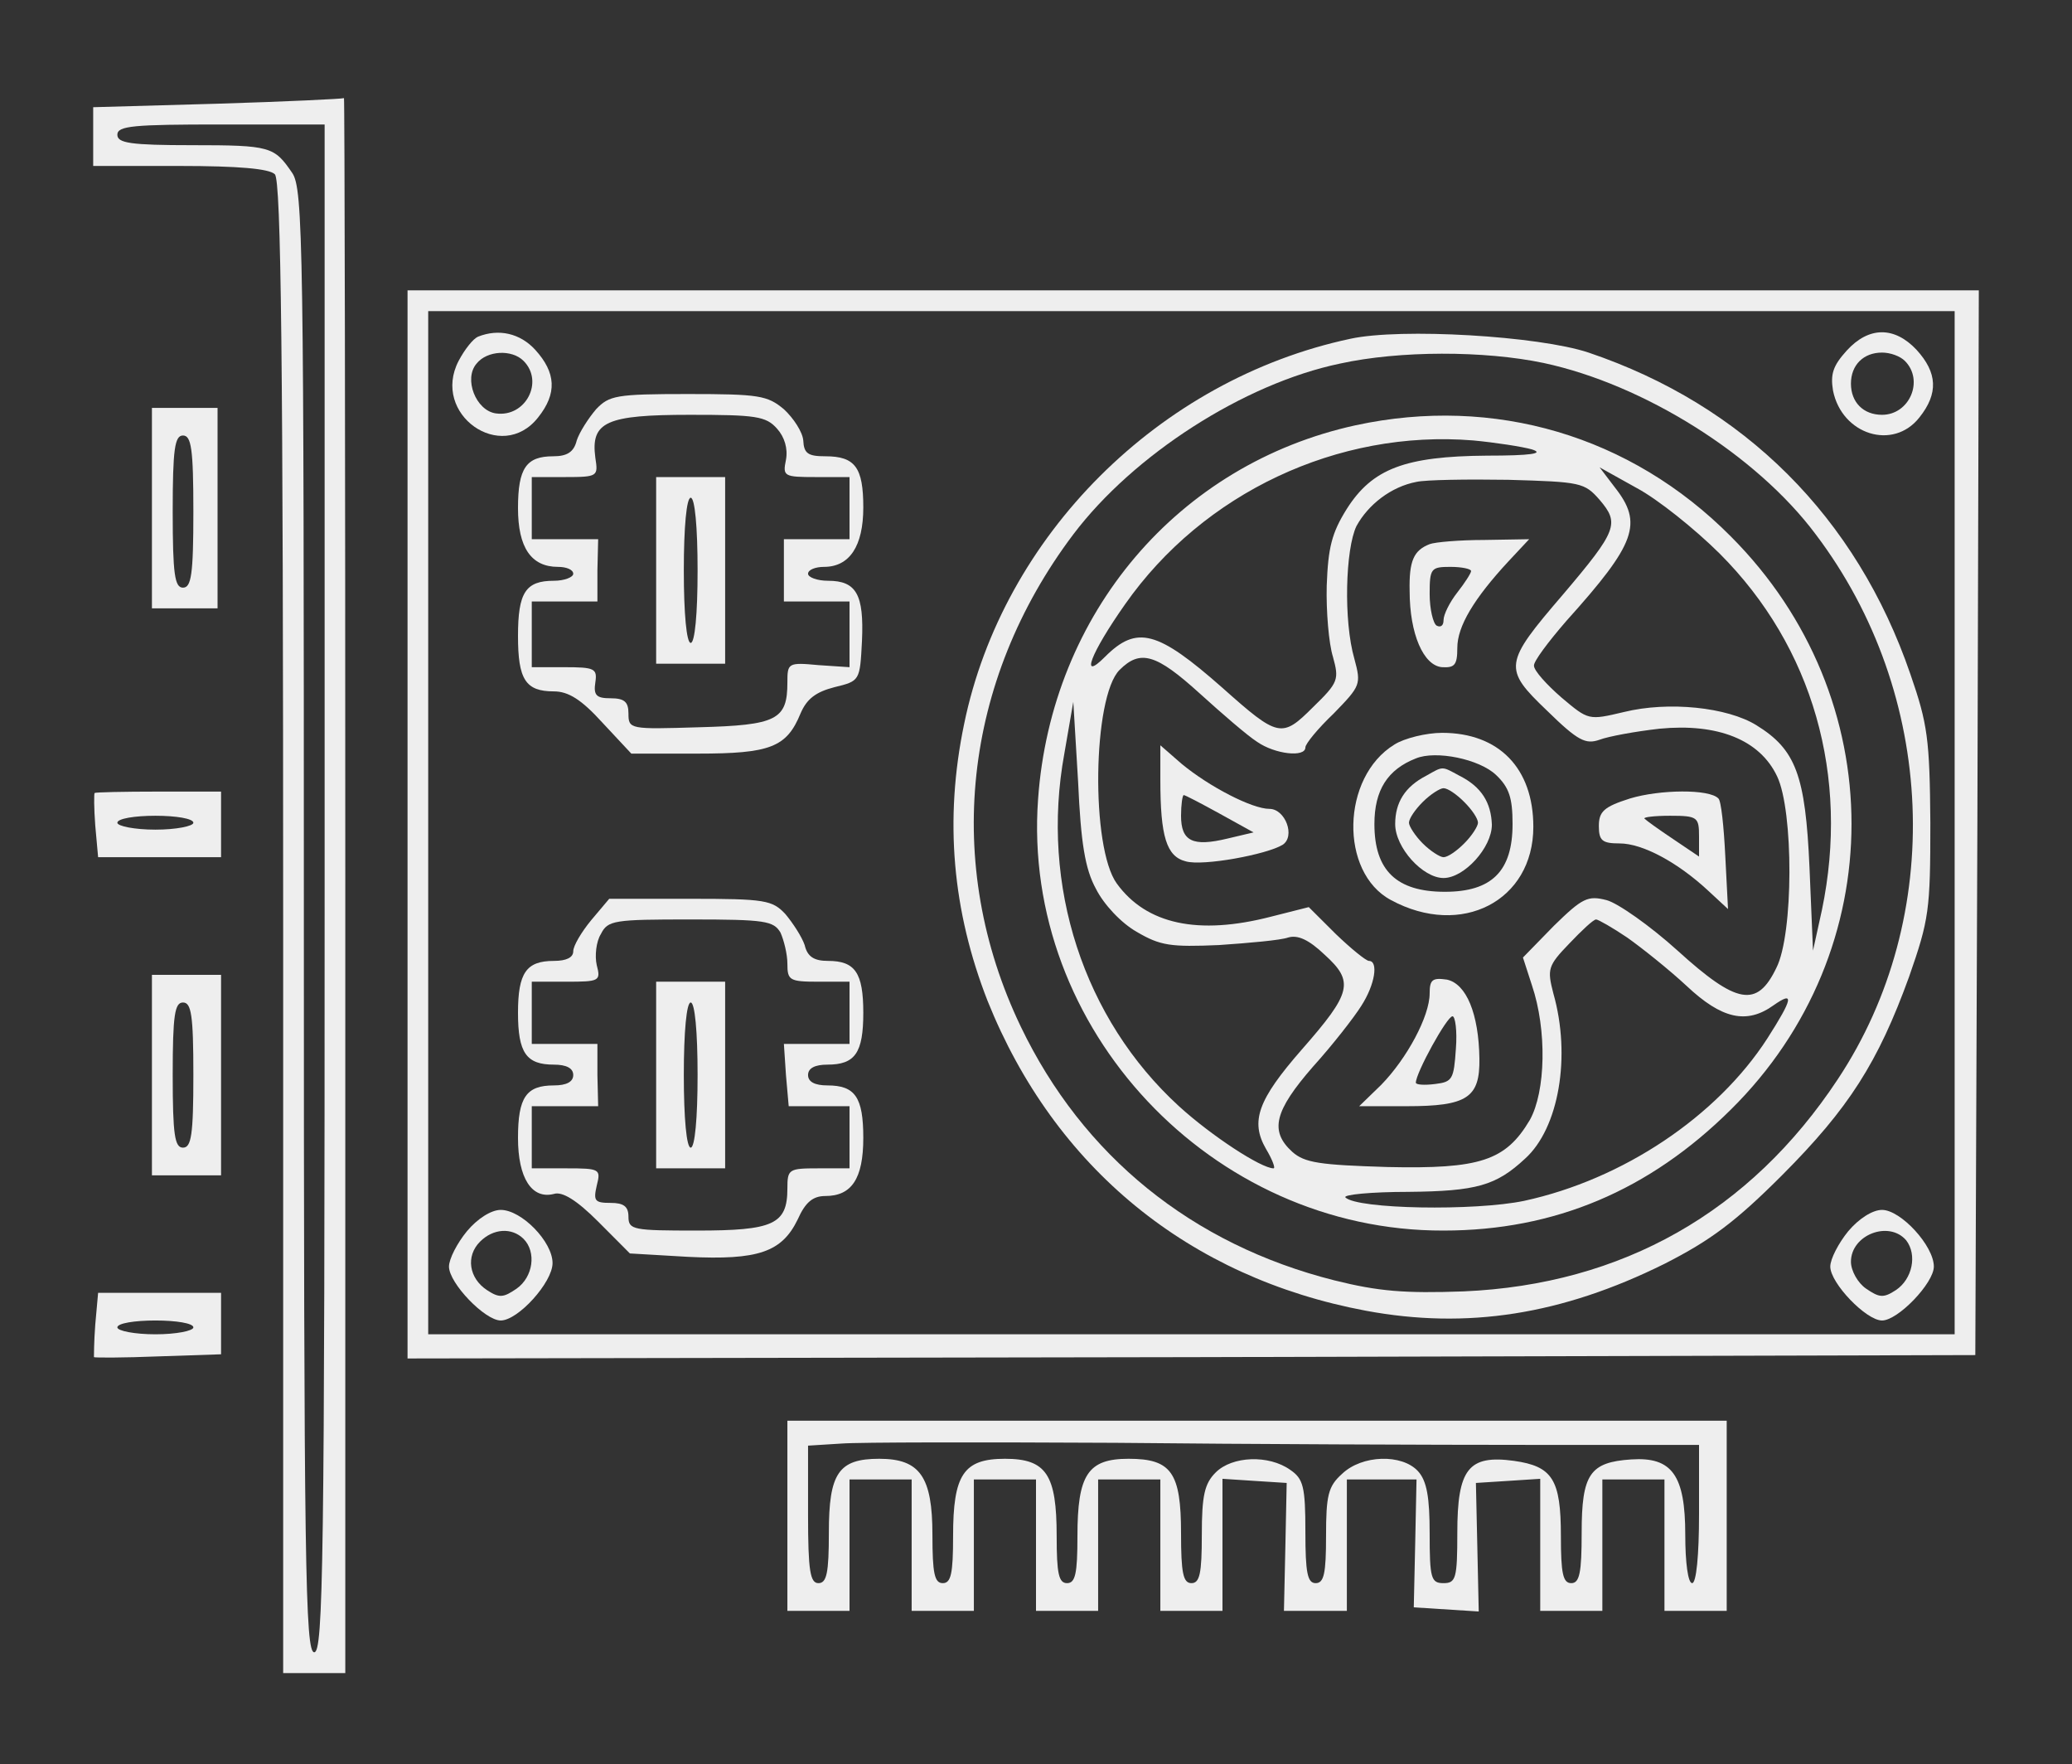 <?xml version="1.0" encoding="UTF-8"?>
<svg xmlns="http://www.w3.org/2000/svg" xmlns:xlink="http://www.w3.org/1999/xlink" width="74pt" height="63pt" viewBox="0 0 74 63" version="1.1">
<rect x="0" y="0" width="74" height="63" fill="#333333" stroke="none"/>
<g id="surface1">
<path style=" stroke:none;fill-rule:nonzero;fill:rgb(93.333%,93.333%,93.333%);fill-opacity:1;" d="M 7.77 3.703 L 3.328 3.828 L 3.328 5.926 L 6.414 5.926 C 8.512 5.926 9.621 6.023 9.816 6.223 C 10.039 6.441 10.113 12.762 10.113 33.129 L 10.113 59.742 L 12.332 59.742 L 12.332 31.598 C 12.332 16.121 12.309 3.48 12.285 3.504 C 12.234 3.531 10.211 3.629 7.77 3.703 Z M 11.594 31.723 C 11.594 55.816 11.543 59 11.223 59 C 10.902 59 10.852 55.941 10.852 32.883 C 10.852 8.766 10.828 6.738 10.434 6.172 C 9.793 5.234 9.668 5.184 6.855 5.184 C 4.66 5.184 4.191 5.109 4.191 4.812 C 4.191 4.492 4.762 4.445 7.895 4.445 L 11.594 4.445 Z M 11.594 31.723 "/>
<path style=" stroke:none;fill-rule:nonzero;fill:rgb(93.333%,93.333%,93.333%);fill-opacity:1;" d="M 14.555 29.426 L 14.555 48.508 L 42.551 48.461 L 70.547 48.387 L 70.621 29.379 L 70.672 10.367 L 14.555 10.367 Z M 69.809 29.379 L 69.809 47.645 L 15.293 47.645 L 15.293 11.109 L 69.809 11.109 Z M 69.809 29.379 "/>
<path style=" stroke:none;fill-rule:nonzero;fill:rgb(93.333%,93.333%,93.333%);fill-opacity:1;" d="M 17.07 12.023 C 16.898 12.098 16.602 12.465 16.379 12.887 C 15.391 14.789 17.906 16.566 19.215 14.91 C 19.906 14.047 19.855 13.305 19.117 12.492 C 18.574 11.898 17.809 11.727 17.07 12.023 Z M 18.699 12.887 C 19.438 13.629 18.77 14.91 17.711 14.762 C 16.996 14.664 16.551 13.527 17.02 12.984 C 17.391 12.516 18.277 12.465 18.699 12.887 Z M 18.699 12.887 "/>
<path style=" stroke:none;fill-rule:nonzero;fill:rgb(93.333%,93.333%,93.333%);fill-opacity:1;" d="M 48.223 12.098 C 41.391 13.555 35.816 19.133 34.434 25.848 C 33.719 29.277 34.016 32.535 35.273 35.746 C 37.664 41.695 42.453 45.621 48.789 46.805 C 52.391 47.473 55.77 46.953 59.445 45.129 C 61.098 44.289 61.988 43.621 63.641 41.969 C 66.031 39.574 67.07 37.941 68.18 34.883 C 68.895 32.832 68.941 32.512 68.941 29.379 C 68.918 26.391 68.844 25.848 68.227 24.07 C 66.305 18.465 62.285 14.465 56.734 12.59 C 54.957 11.996 50.023 11.703 48.223 12.098 Z M 55.129 12.961 C 58.707 13.727 62.727 16.242 64.848 19.082 C 69.164 24.785 69.484 32.734 65.637 38.535 C 62.504 43.277 57.941 45.867 52.27 46.113 C 50.172 46.188 49.234 46.113 47.656 45.719 C 42.574 44.438 38.676 41.277 36.457 36.66 C 33.672 30.859 34.387 24.316 38.332 19.082 C 40.477 16.242 44.426 13.699 47.852 12.984 C 49.977 12.516 53.008 12.516 55.129 12.961 Z M 55.129 12.961 "/>
<path style=" stroke:none;fill-rule:nonzero;fill:rgb(93.333%,93.333%,93.333%);fill-opacity:1;" d="M 48.422 15.184 C 42.082 16.566 37.543 21.898 37.074 28.539 C 36.48 36.734 43.266 43.965 51.555 43.941 C 55.523 43.941 58.902 42.512 61.816 39.621 C 67.562 33.945 67.562 24.91 61.816 19.156 C 58.238 15.551 53.355 14.121 48.422 15.184 Z M 54.711 16.047 C 55.18 16.195 54.66 16.27 53.105 16.27 C 50.172 16.293 49.012 16.738 48.102 18.168 C 47.559 19.035 47.434 19.551 47.383 20.91 C 47.359 21.824 47.457 22.984 47.605 23.453 C 47.828 24.266 47.805 24.367 46.891 25.254 C 45.781 26.363 45.656 26.34 43.66 24.562 C 41.34 22.516 40.602 22.316 39.465 23.453 C 38.555 24.367 38.949 23.328 40.184 21.574 C 42.969 17.602 47.781 15.332 52.613 15.727 C 53.402 15.801 54.367 15.949 54.711 16.047 Z M 61.422 19.773 C 64.75 23.105 66.059 27.723 65.07 32.488 L 64.75 33.945 L 64.625 30.98 C 64.48 27.672 64.133 26.762 62.727 25.895 C 61.691 25.254 59.594 25.031 57.992 25.426 C 56.734 25.723 56.734 25.723 55.77 24.91 C 55.23 24.441 54.785 23.945 54.785 23.773 C 54.762 23.625 55.301 22.91 55.945 22.168 C 58.434 19.402 58.684 18.688 57.672 17.402 L 57.129 16.688 L 58.461 17.43 C 59.199 17.824 60.531 18.887 61.422 19.773 Z M 57.129 17.848 C 57.844 18.688 57.77 18.934 55.82 21.23 C 53.699 23.699 53.676 23.871 55.254 25.379 C 56.363 26.465 56.633 26.586 57.129 26.414 C 57.449 26.293 58.41 26.117 59.273 26.02 C 61.348 25.82 62.852 26.414 63.469 27.723 C 64.059 28.957 64.059 33.352 63.441 34.562 C 62.754 35.992 62.035 35.871 59.914 33.945 C 58.93 33.055 57.77 32.242 57.375 32.141 C 56.707 31.969 56.512 32.066 55.5 33.055 L 54.391 34.191 L 54.711 35.18 C 55.254 36.781 55.203 38.98 54.637 39.992 C 53.773 41.449 52.859 41.746 49.555 41.672 C 47.137 41.598 46.594 41.523 46.152 41.129 C 45.336 40.387 45.512 39.672 46.891 38.09 C 47.605 37.301 48.371 36.312 48.617 35.918 C 49.113 35.152 49.234 34.312 48.891 34.312 C 48.789 34.312 48.246 33.871 47.707 33.352 L 46.742 32.391 L 45.387 32.734 C 42.797 33.402 40.945 33.008 39.887 31.551 C 38.949 30.266 39.023 24.883 39.984 23.922 C 40.727 23.18 41.293 23.352 42.848 24.762 C 43.637 25.477 44.547 26.266 44.895 26.488 C 45.535 26.934 46.621 27.055 46.621 26.688 C 46.621 26.562 47.062 26.02 47.633 25.477 C 48.594 24.488 48.617 24.441 48.371 23.527 C 47.977 22.168 48.051 19.602 48.445 18.785 C 48.863 18.02 49.68 17.379 50.59 17.207 C 50.91 17.133 52.391 17.109 53.871 17.133 C 56.461 17.207 56.586 17.23 57.129 17.848 Z M 39.145 31.746 C 39.418 32.289 40.035 32.957 40.602 33.277 C 41.441 33.77 41.809 33.82 43.535 33.746 C 44.621 33.672 45.73 33.574 46.004 33.477 C 46.348 33.375 46.742 33.551 47.312 34.094 C 48.371 35.055 48.273 35.449 46.496 37.473 C 44.918 39.277 44.648 40.043 45.215 41.027 C 45.438 41.398 45.559 41.719 45.484 41.719 C 45.043 41.719 43.266 40.559 42.105 39.5 C 38.703 36.387 37.148 31.625 38.012 26.91 L 38.332 25.059 L 38.504 27.922 C 38.602 30.094 38.75 31.031 39.145 31.746 Z M 58.113 33.477 C 58.633 33.844 59.594 34.609 60.234 35.203 C 61.492 36.387 62.383 36.586 63.344 35.895 C 64.086 35.375 64.035 35.648 63.121 37.078 C 61.32 39.867 57.965 42.113 54.438 42.879 C 52.664 43.25 48.469 43.176 48.051 42.758 C 47.953 42.66 48.965 42.559 50.297 42.559 C 52.738 42.535 53.43 42.336 54.465 41.375 C 55.672 40.289 56.117 37.723 55.477 35.473 C 55.254 34.609 55.277 34.488 56.043 33.695 C 56.488 33.227 56.906 32.832 57.004 32.832 C 57.078 32.832 57.598 33.129 58.113 33.477 Z M 58.113 33.477 "/>
<path style=" stroke:none;fill-rule:nonzero;fill:rgb(93.333%,93.333%,93.333%);fill-opacity:1;" d="M 51.059 19.43 C 50.492 19.652 50.32 20.02 50.344 21.105 C 50.344 22.637 50.84 23.773 51.504 23.824 C 51.949 23.848 52.047 23.75 52.047 23.133 C 52.047 22.367 52.637 21.379 53.871 20.047 L 54.613 19.254 L 53.008 19.281 C 52.145 19.281 51.258 19.355 51.059 19.43 Z M 52.539 20.391 C 52.539 20.465 52.316 20.812 52.047 21.156 C 51.773 21.504 51.555 21.945 51.555 22.145 C 51.555 22.34 51.453 22.414 51.309 22.34 C 51.184 22.266 51.059 21.75 51.059 21.207 C 51.059 20.293 51.109 20.242 51.801 20.242 C 52.219 20.242 52.539 20.316 52.539 20.391 Z M 52.539 20.391 "/>
<path style=" stroke:none;fill-rule:nonzero;fill:rgb(93.333%,93.333%,93.333%);fill-opacity:1;" d="M 49.801 26.586 C 47.902 27.746 47.828 31.156 49.68 32.141 C 52.195 33.5 54.762 32.168 54.762 29.523 C 54.762 27.426 53.527 26.168 51.504 26.168 C 50.938 26.168 50.148 26.363 49.801 26.586 Z M 53.43 27.672 C 53.898 28.117 54.02 28.488 54.02 29.426 C 54.02 31.105 53.281 31.844 51.602 31.844 C 49.875 31.844 49.086 31.082 49.086 29.426 C 49.086 28.215 49.555 27.477 50.566 27.082 C 51.281 26.785 52.836 27.105 53.43 27.672 Z M 53.43 27.672 "/>
<path style=" stroke:none;fill-rule:nonzero;fill:rgb(93.333%,93.333%,93.333%);fill-opacity:1;" d="M 50.938 27.699 C 50.172 28.094 49.828 28.66 49.828 29.426 C 49.828 30.266 50.812 31.352 51.555 31.352 C 52.293 31.352 53.281 30.266 53.281 29.449 C 53.254 28.66 52.91 28.094 52.121 27.699 C 51.48 27.352 51.555 27.352 50.938 27.699 Z M 52.293 28.637 C 52.566 28.906 52.785 29.23 52.785 29.379 C 52.785 29.5 52.566 29.848 52.293 30.117 C 52.023 30.391 51.703 30.609 51.555 30.609 C 51.43 30.609 51.086 30.391 50.812 30.117 C 50.543 29.848 50.32 29.5 50.32 29.379 C 50.32 29.23 50.543 28.906 50.812 28.637 C 51.086 28.363 51.43 28.145 51.555 28.145 C 51.703 28.145 52.023 28.363 52.293 28.637 Z M 52.293 28.637 "/>
<path style=" stroke:none;fill-rule:nonzero;fill:rgb(93.333%,93.333%,93.333%);fill-opacity:1;" d="M 41.441 27.848 C 41.441 29.871 41.66 30.586 42.352 30.758 C 42.969 30.934 45.238 30.512 45.805 30.168 C 46.273 29.871 45.906 28.883 45.336 28.883 C 44.719 28.883 43.191 28.094 42.203 27.277 L 41.441 26.613 Z M 43.562 29.055 L 44.77 29.723 L 43.832 29.945 C 42.598 30.242 42.18 30.043 42.18 29.129 C 42.18 28.734 42.23 28.391 42.277 28.391 C 42.328 28.391 42.895 28.688 43.562 29.055 Z M 43.562 29.055 "/>
<path style=" stroke:none;fill-rule:nonzero;fill:rgb(93.333%,93.333%,93.333%);fill-opacity:1;" d="M 58.215 28.512 C 57.277 28.809 57.102 28.98 57.102 29.5 C 57.102 30.02 57.227 30.117 57.844 30.117 C 58.656 30.117 59.914 30.785 61.023 31.82 L 61.715 32.461 L 61.617 30.562 C 61.566 29.523 61.469 28.586 61.371 28.512 C 61.051 28.168 59.273 28.191 58.215 28.512 Z M 60.68 29.871 L 60.68 30.586 L 59.766 29.969 C 59.25 29.625 58.805 29.305 58.73 29.23 C 58.684 29.18 59.078 29.129 59.645 29.129 C 60.629 29.129 60.68 29.18 60.68 29.871 Z M 60.68 29.871 "/>
<path style=" stroke:none;fill-rule:nonzero;fill:rgb(93.333%,93.333%,93.333%);fill-opacity:1;" d="M 51.059 35.473 C 51.059 36.289 50.246 37.797 49.332 38.734 L 48.543 39.5 L 50.246 39.5 C 52.391 39.5 52.859 39.203 52.836 37.797 C 52.812 36.191 52.367 35.129 51.676 34.98 C 51.16 34.906 51.059 34.98 51.059 35.473 Z M 51.996 37.449 C 51.922 38.535 51.875 38.633 51.258 38.707 C 50.863 38.758 50.566 38.734 50.566 38.66 C 50.566 38.312 51.676 36.289 51.875 36.289 C 51.973 36.289 52.047 36.809 51.996 37.449 Z M 51.996 37.449 "/>
<path style=" stroke:none;fill-rule:nonzero;fill:rgb(93.333%,93.333%,93.333%);fill-opacity:1;" d="M 65.957 12.516 C 65.465 13.059 65.367 13.355 65.465 13.949 C 65.785 15.527 67.613 16.094 68.547 14.91 C 69.238 14.047 69.191 13.305 68.449 12.492 C 67.66 11.652 66.746 11.652 65.957 12.516 Z M 68.031 12.887 C 68.723 13.578 68.203 14.812 67.215 14.812 C 66.551 14.812 66.105 14.367 66.105 13.699 C 66.105 13.035 66.551 12.59 67.215 12.59 C 67.512 12.59 67.859 12.715 68.031 12.887 Z M 68.031 12.887 "/>
<path style=" stroke:none;fill-rule:nonzero;fill:rgb(93.333%,93.333%,93.333%);fill-opacity:1;" d="M 21.289 14.613 C 21.016 14.934 20.695 15.43 20.598 15.727 C 20.496 16.145 20.25 16.293 19.758 16.293 C 18.797 16.293 18.5 16.711 18.5 18.145 C 18.5 19.551 18.969 20.242 19.93 20.242 C 20.227 20.242 20.473 20.34 20.473 20.488 C 20.473 20.613 20.152 20.738 19.781 20.738 C 18.77 20.738 18.5 21.156 18.5 22.711 C 18.5 24.266 18.77 24.688 19.781 24.688 C 20.301 24.688 20.77 24.984 21.508 25.797 L 22.547 26.91 L 24.914 26.91 C 27.504 26.91 28.094 26.688 28.59 25.477 C 28.812 24.957 29.133 24.711 29.797 24.539 C 30.711 24.316 30.711 24.316 30.785 22.883 C 30.859 21.23 30.586 20.738 29.574 20.738 C 29.18 20.738 28.859 20.613 28.859 20.488 C 28.859 20.34 29.133 20.242 29.426 20.242 C 30.34 20.242 30.832 19.504 30.832 18.121 C 30.832 16.688 30.539 16.293 29.477 16.293 C 28.859 16.293 28.711 16.195 28.688 15.727 C 28.664 15.43 28.344 14.934 27.996 14.613 C 27.406 14.121 27.109 14.07 24.566 14.07 C 22.004 14.07 21.758 14.121 21.289 14.613 Z M 27.75 15.305 C 28.02 15.602 28.145 16.023 28.07 16.418 C 27.949 17.008 27.996 17.035 29.133 17.035 L 30.34 17.035 L 30.34 19.254 L 27.996 19.254 L 27.996 21.477 L 30.34 21.477 L 30.34 23.824 L 29.23 23.75 C 28.145 23.648 28.121 23.676 28.121 24.367 C 28.121 25.699 27.75 25.895 24.961 25.969 C 22.496 26.043 22.445 26.043 22.445 25.477 C 22.445 25.059 22.297 24.934 21.805 24.934 C 21.312 24.934 21.188 24.836 21.262 24.367 C 21.336 23.871 21.238 23.824 20.152 23.824 L 18.992 23.824 L 18.992 21.477 L 21.336 21.477 L 21.336 20.367 L 21.363 19.254 L 18.992 19.254 L 18.992 17.035 L 20.176 17.035 C 21.363 17.035 21.363 17.008 21.262 16.344 C 21.09 15.059 21.656 14.812 24.641 14.812 C 26.984 14.812 27.355 14.859 27.75 15.305 Z M 27.75 15.305 "/>
<path style=" stroke:none;fill-rule:nonzero;fill:rgb(93.333%,93.333%,93.333%);fill-opacity:1;" d="M 23.434 20.367 L 23.434 23.699 L 25.898 23.699 L 25.898 17.035 L 23.434 17.035 Z M 24.914 20.367 C 24.914 21.922 24.816 22.957 24.668 22.957 C 24.52 22.957 24.422 21.922 24.422 20.367 C 24.422 18.812 24.52 17.773 24.668 17.773 C 24.816 17.773 24.914 18.812 24.914 20.367 Z M 24.914 20.367 "/>
<path style=" stroke:none;fill-rule:nonzero;fill:rgb(93.333%,93.333%,93.333%);fill-opacity:1;" d="M 21.113 32.859 C 20.77 33.277 20.473 33.77 20.473 33.969 C 20.473 34.191 20.227 34.312 19.781 34.312 C 18.797 34.312 18.5 34.734 18.5 36.164 C 18.5 37.598 18.797 38.016 19.781 38.016 C 20.227 38.016 20.473 38.141 20.473 38.387 C 20.473 38.633 20.227 38.758 19.781 38.758 C 18.797 38.758 18.5 39.176 18.5 40.633 C 18.5 42.066 18.992 42.832 19.781 42.633 C 20.078 42.535 20.598 42.855 21.363 43.621 L 22.496 44.758 L 24.566 44.879 C 27.086 45.004 27.922 44.707 28.488 43.547 C 28.762 42.93 29.031 42.707 29.477 42.707 C 30.414 42.707 30.832 42.09 30.832 40.633 C 30.832 39.176 30.539 38.758 29.551 38.758 C 29.105 38.758 28.859 38.633 28.859 38.387 C 28.859 38.141 29.105 38.016 29.551 38.016 C 30.539 38.016 30.832 37.598 30.832 36.164 C 30.832 34.734 30.539 34.312 29.574 34.312 C 29.082 34.312 28.836 34.168 28.738 33.746 C 28.637 33.449 28.316 32.957 28.047 32.637 C 27.578 32.141 27.332 32.094 24.641 32.094 L 21.758 32.094 Z M 27.875 33.301 C 27.996 33.574 28.121 34.066 28.121 34.414 C 28.121 35.004 28.195 35.055 29.23 35.055 L 30.34 35.055 L 30.34 37.277 L 27.996 37.277 L 28.07 38.387 L 28.168 39.5 L 30.34 39.5 L 30.34 41.719 L 29.23 41.719 C 28.168 41.719 28.121 41.746 28.121 42.438 C 28.121 43.719 27.625 43.941 24.887 43.941 C 22.621 43.941 22.445 43.918 22.445 43.449 C 22.445 43.078 22.273 42.953 21.805 42.953 C 21.238 42.953 21.188 42.879 21.312 42.336 C 21.461 41.746 21.434 41.719 20.227 41.719 L 18.992 41.719 L 18.992 39.5 L 21.363 39.5 L 21.336 38.387 L 21.336 37.277 L 18.992 37.277 L 18.992 35.055 L 20.227 35.055 C 21.41 35.055 21.461 35.031 21.312 34.461 C 21.238 34.141 21.289 33.621 21.461 33.352 C 21.707 32.859 21.93 32.832 24.668 32.832 C 27.332 32.832 27.625 32.883 27.875 33.301 Z M 27.875 33.301 "/>
<path style=" stroke:none;fill-rule:nonzero;fill:rgb(93.333%,93.333%,93.333%);fill-opacity:1;" d="M 23.434 38.387 L 23.434 41.719 L 25.898 41.719 L 25.898 35.055 L 23.434 35.055 Z M 24.914 38.387 C 24.914 39.941 24.816 40.98 24.668 40.98 C 24.52 40.98 24.422 39.941 24.422 38.387 C 24.422 36.832 24.52 35.797 24.668 35.797 C 24.816 35.797 24.914 36.832 24.914 38.387 Z M 24.914 38.387 "/>
<path style=" stroke:none;fill-rule:nonzero;fill:rgb(93.333%,93.333%,93.333%);fill-opacity:1;" d="M 16.676 43.965 C 16.328 44.387 16.035 44.953 16.035 45.227 C 16.035 45.816 17.316 47.152 17.883 47.152 C 18.5 47.152 19.734 45.793 19.734 45.102 C 19.734 44.336 18.625 43.203 17.883 43.203 C 17.539 43.203 17.043 43.523 16.676 43.965 Z M 18.699 44.238 C 19.164 44.707 19.043 45.598 18.449 46.016 C 17.98 46.336 17.836 46.359 17.391 46.066 C 16.75 45.645 16.625 44.855 17.145 44.336 C 17.613 43.867 18.277 43.82 18.699 44.238 Z M 18.699 44.238 "/>
<path style=" stroke:none;fill-rule:nonzero;fill:rgb(93.333%,93.333%,93.333%);fill-opacity:1;" d="M 66.008 43.965 C 65.664 44.387 65.367 44.953 65.367 45.227 C 65.367 45.816 66.648 47.152 67.215 47.152 C 67.785 47.152 69.066 45.816 69.066 45.227 C 69.066 44.484 67.883 43.203 67.215 43.203 C 66.871 43.203 66.379 43.523 66.008 43.965 Z M 68.078 44.289 C 68.477 44.805 68.301 45.672 67.711 46.066 C 67.266 46.359 67.117 46.336 66.648 46.016 C 66.352 45.816 66.105 45.375 66.105 45.055 C 66.105 44.09 67.465 43.57 68.078 44.289 Z M 68.078 44.289 "/>
<path style=" stroke:none;fill-rule:nonzero;fill:rgb(93.333%,93.333%,93.333%);fill-opacity:1;" d="M 5.426 18.145 L 5.426 21.723 L 7.77 21.723 L 7.77 14.566 L 5.426 14.566 Z M 6.906 18.27 C 6.906 20.516 6.832 20.984 6.535 20.984 C 6.242 20.984 6.168 20.516 6.168 18.27 C 6.168 16.023 6.242 15.551 6.535 15.551 C 6.832 15.551 6.906 16.023 6.906 18.27 Z M 6.906 18.27 "/>
<path style=" stroke:none;fill-rule:nonzero;fill:rgb(93.333%,93.333%,93.333%);fill-opacity:1;" d="M 3.379 28.316 C 3.355 28.34 3.355 28.859 3.402 29.477 L 3.504 30.609 L 7.895 30.609 L 7.895 28.266 L 5.648 28.266 C 4.414 28.266 3.402 28.289 3.379 28.316 Z M 6.906 29.379 C 6.906 29.5 6.289 29.625 5.551 29.625 C 4.809 29.625 4.191 29.5 4.191 29.379 C 4.191 29.23 4.809 29.129 5.551 29.129 C 6.289 29.129 6.906 29.23 6.906 29.379 Z M 6.906 29.379 "/>
<path style=" stroke:none;fill-rule:nonzero;fill:rgb(93.333%,93.333%,93.333%);fill-opacity:1;" d="M 5.426 38.387 L 5.426 41.969 L 7.895 41.969 L 7.895 34.809 L 5.426 34.809 Z M 6.906 38.387 C 6.906 40.535 6.832 40.98 6.535 40.98 C 6.242 40.98 6.168 40.535 6.168 38.387 C 6.168 36.238 6.242 35.797 6.535 35.797 C 6.832 35.797 6.906 36.238 6.906 38.387 Z M 6.906 38.387 "/>
<path style=" stroke:none;fill-rule:nonzero;fill:rgb(93.333%,93.333%,93.333%);fill-opacity:1;" d="M 3.402 47.301 C 3.355 47.918 3.355 48.434 3.355 48.461 C 3.379 48.484 4.414 48.484 5.648 48.434 L 7.895 48.359 L 7.895 46.164 L 3.504 46.164 Z M 6.906 47.398 C 6.906 47.523 6.289 47.645 5.551 47.645 C 4.809 47.645 4.191 47.523 4.191 47.398 C 4.191 47.25 4.809 47.152 5.551 47.152 C 6.289 47.152 6.906 47.25 6.906 47.398 Z M 6.906 47.398 "/>
<path style=" stroke:none;fill-rule:nonzero;fill:rgb(93.333%,93.333%,93.333%);fill-opacity:1;" d="M 28.121 54.113 L 28.121 57.52 L 30.34 57.52 L 30.34 52.828 L 32.559 52.828 L 32.559 57.52 L 34.781 57.52 L 34.781 52.828 L 37 52.828 L 37 57.52 L 39.219 57.52 L 39.219 52.828 L 41.441 52.828 L 41.441 57.52 L 43.66 57.52 L 43.66 52.805 L 44.793 52.879 L 45.953 52.953 L 45.906 55.223 L 45.855 57.52 L 48.102 57.52 L 48.102 52.828 L 50.59 52.828 L 50.543 55.102 L 50.492 57.395 L 52.812 57.543 L 52.762 55.25 L 52.711 52.953 L 53.871 52.879 L 55.008 52.805 L 55.008 57.52 L 57.227 57.52 L 57.227 52.828 L 59.445 52.828 L 59.445 57.52 L 61.668 57.52 L 61.668 50.73 L 28.121 50.73 Z M 54.586 51.594 L 60.68 51.594 L 60.68 54.062 C 60.68 55.543 60.582 56.531 60.434 56.531 C 60.285 56.531 60.188 55.793 60.188 54.805 C 60.188 52.68 59.719 52.016 58.262 52.113 C 56.781 52.211 56.488 52.633 56.488 54.73 C 56.488 56.16 56.414 56.531 56.117 56.531 C 55.82 56.531 55.746 56.188 55.746 54.852 C 55.746 52.828 55.449 52.359 54.07 52.164 C 52.441 51.941 52.047 52.457 52.047 54.73 C 52.047 56.359 51.996 56.531 51.555 56.531 C 51.109 56.531 51.059 56.359 51.059 54.754 C 51.059 53.473 50.961 52.879 50.641 52.531 C 50.074 51.914 48.645 51.941 47.926 52.633 C 47.434 53.074 47.359 53.398 47.359 54.852 C 47.359 56.188 47.285 56.531 46.988 56.531 C 46.695 56.531 46.621 56.16 46.621 54.707 C 46.621 53.074 46.547 52.805 46.078 52.484 C 45.312 51.941 44.004 51.988 43.414 52.582 C 43.02 52.977 42.922 53.398 42.922 54.805 C 42.922 56.188 42.848 56.531 42.551 56.531 C 42.254 56.531 42.18 56.16 42.18 54.754 C 42.18 52.582 41.836 52.09 40.305 52.09 C 38.852 52.09 38.48 52.656 38.48 54.852 C 38.48 56.188 38.406 56.531 38.109 56.531 C 37.812 56.531 37.738 56.188 37.738 54.852 C 37.738 52.656 37.371 52.09 35.891 52.09 C 34.41 52.09 34.039 52.656 34.039 54.852 C 34.039 56.188 33.965 56.531 33.672 56.531 C 33.375 56.531 33.301 56.188 33.301 54.805 C 33.301 52.73 32.855 52.09 31.402 52.09 C 29.945 52.09 29.602 52.605 29.602 54.73 C 29.602 56.16 29.527 56.531 29.23 56.531 C 28.934 56.531 28.859 56.086 28.859 54.09 L 28.859 51.621 L 30.043 51.547 C 30.684 51.496 35.102 51.496 39.836 51.52 C 44.598 51.57 51.207 51.594 54.586 51.594 Z M 54.586 51.594 "/>
</g>
</svg>
